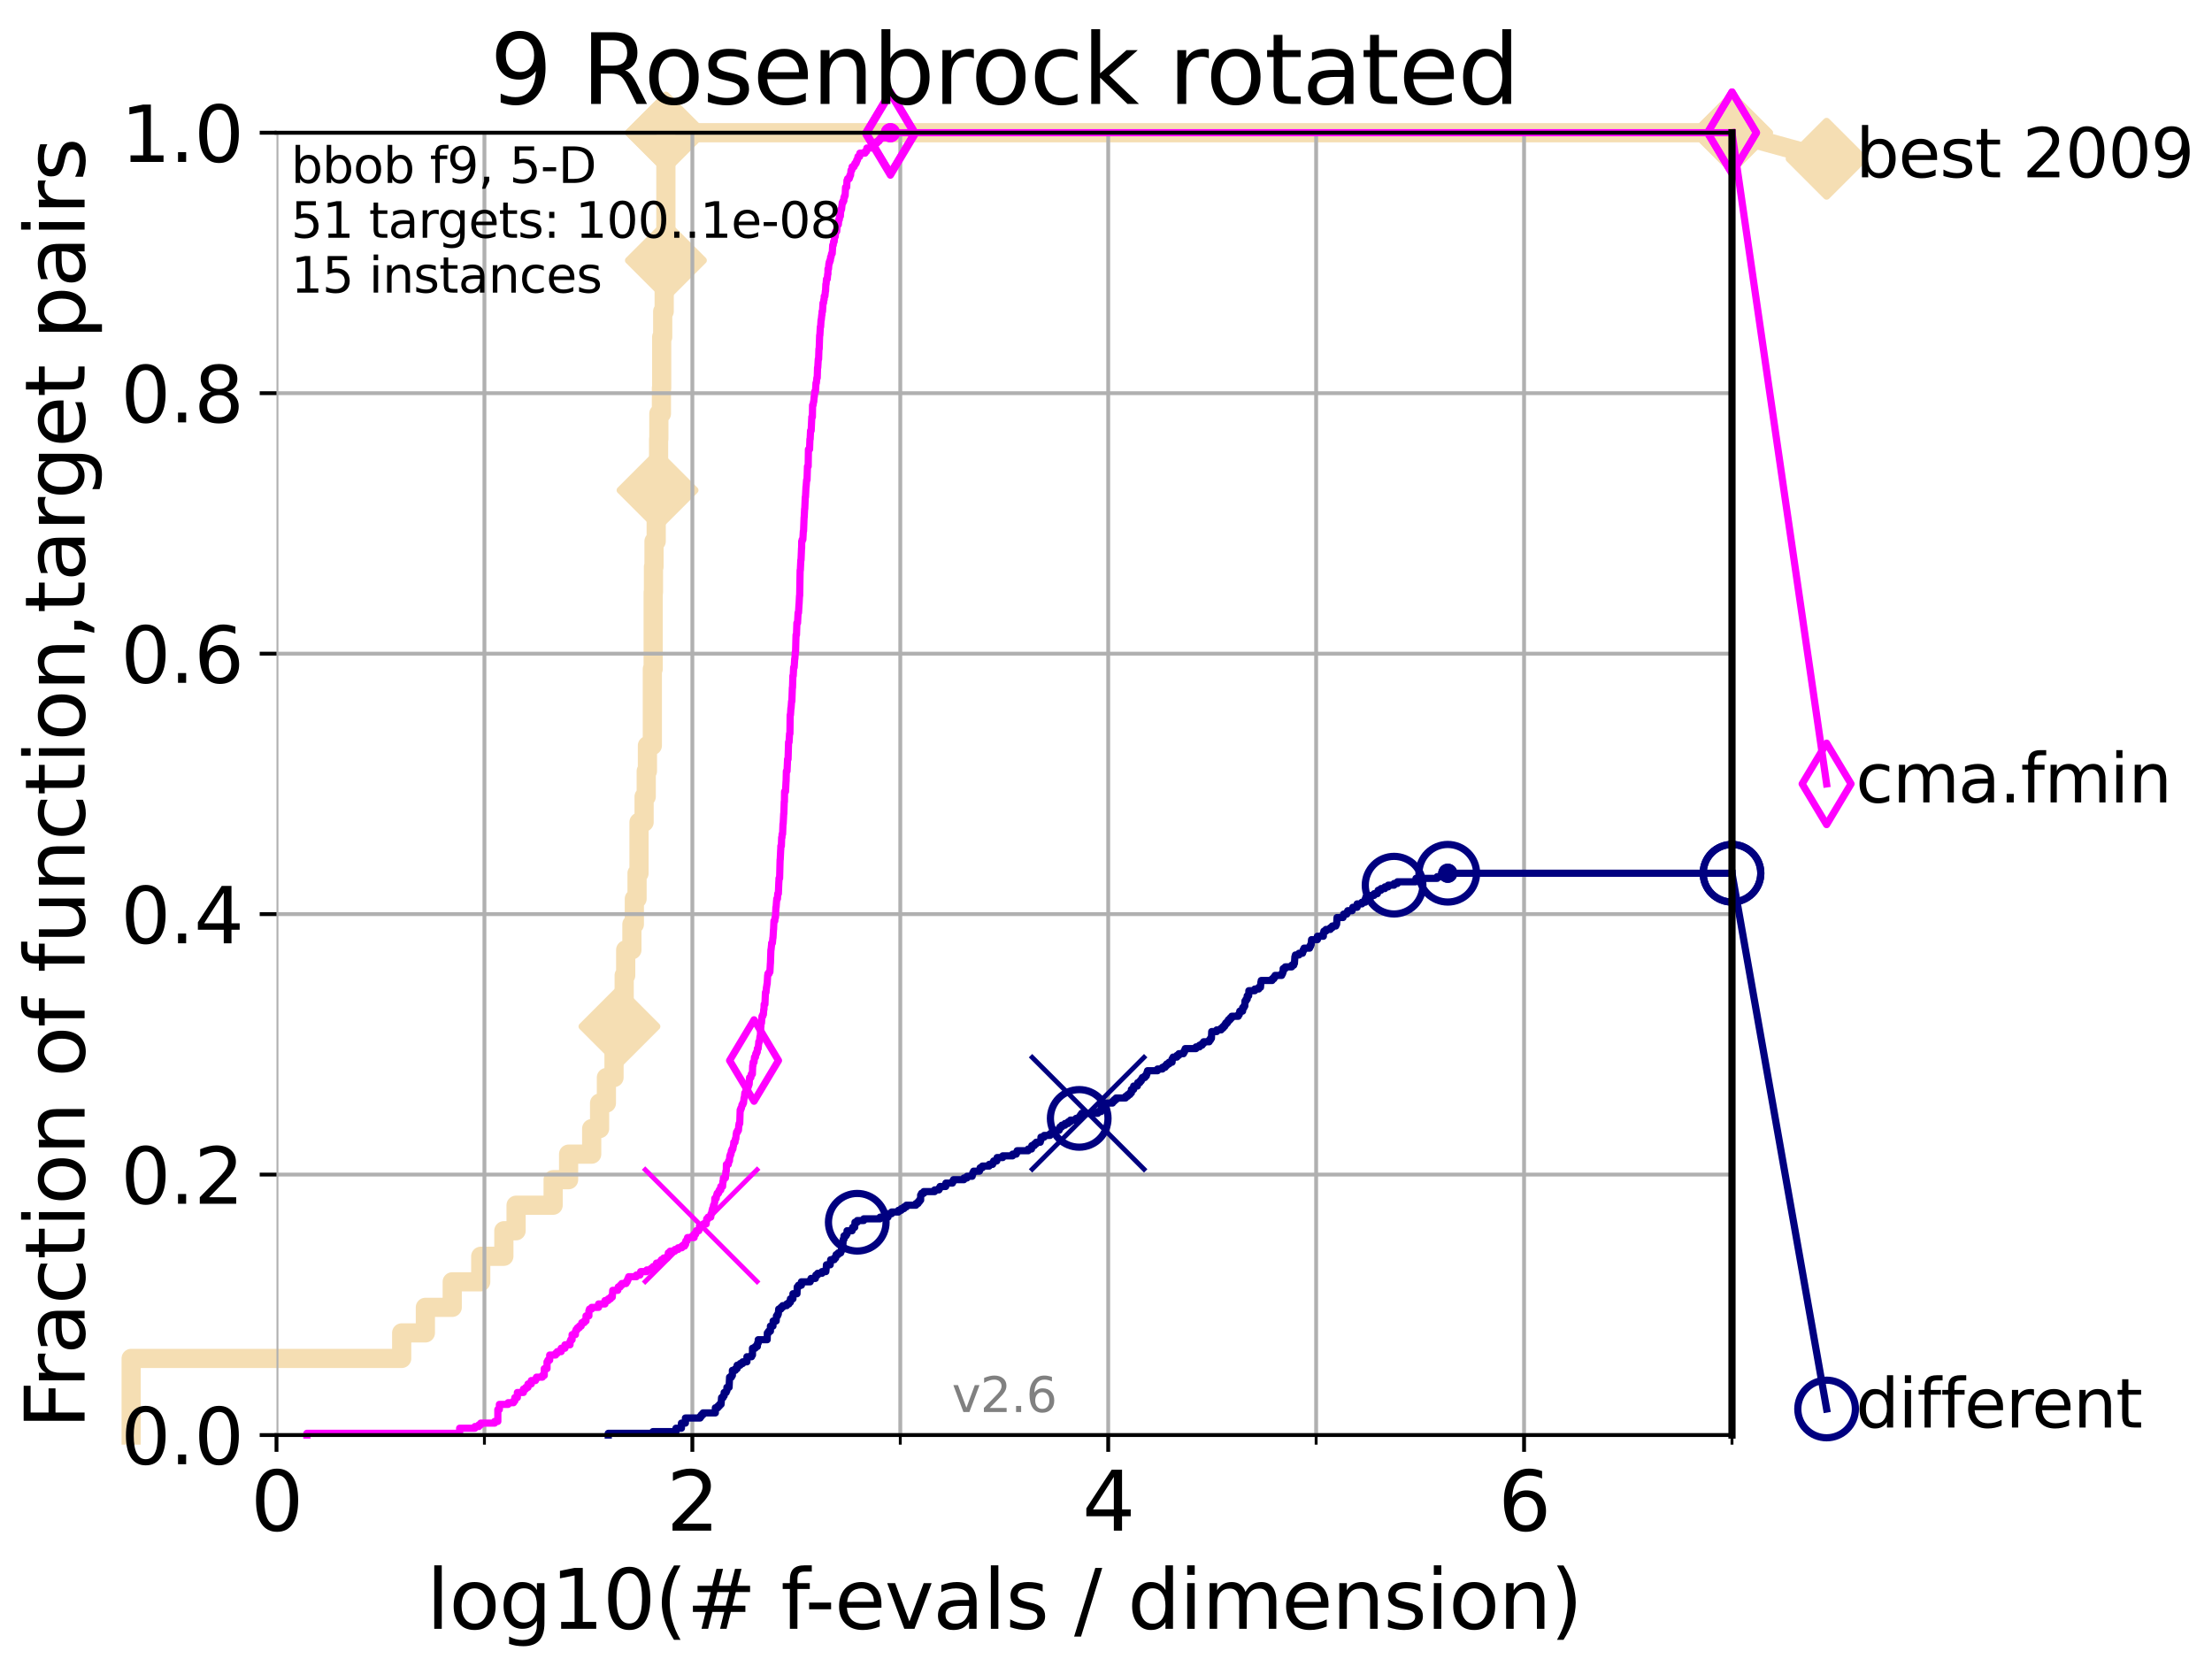 <?xml version="1.0" encoding="utf-8" standalone="no"?>
<!DOCTYPE svg PUBLIC "-//W3C//DTD SVG 1.1//EN"
  "http://www.w3.org/Graphics/SVG/1.1/DTD/svg11.dtd">
<svg height="345.6pt" version="1.1" viewBox="0 0 460.8 345.6" width="460.8pt" xmlns="http://www.w3.org/2000/svg" xmlns:xlink="http://www.w3.org/1999/xlink">
 <defs>
  <style type="text/css">*{stroke-linecap:butt;stroke-linejoin:round;}</style>
 </defs>
 <g id="figure_1">
  <g id="patch_1">
   <path d="M 0 345.6 
L 460.8 345.6 
L 460.8 0 
L 0 0 
z
" style="fill:#ffffff;"/>
  </g>
  <g id="axes_1">
   <g id="patch_2">
    <path d="M 57.6 298.944 
L 360.806 298.944 
L 360.806 27.648 
L 57.6 27.648 
z
" style="fill:#ffffff;"/>
   </g>
   <g id="line2d_1">
    <path d="M 27.324 298.944 
L 27.324 282.985 
L 83.678 282.985 
L 83.678 277.666 
L 88.614 277.666 
L 88.614 272.346 
L 94.206 272.346 
L 94.206 267.027 
L 100.147 267.027 
L 100.147 261.707 
L 104.962 261.707 
L 104.962 256.388 
L 107.512 256.388 
L 107.512 251.068 
L 115.227 251.068 
L 115.227 245.749 
L 118.451 245.749 
L 118.451 240.429 
L 123.26 240.429 
L 123.26 235.11 
L 124.907 235.11 
L 124.907 229.79 
L 126.323 229.79 
L 126.323 224.471 
L 127.911 224.471 
L 127.911 219.151 
L 128.266 219.151 
L 128.266 213.832 
L 129.041 213.832 
L 129.041 208.512 
L 130.027 208.512 
L 130.027 203.192 
L 130.345 203.192 
L 130.345 197.873 
L 131.637 197.873 
L 131.637 192.553 
L 132.145 192.553 
L 132.145 187.234 
L 132.709 187.234 
L 132.709 181.914 
L 133.12 181.914 
L 133.12 171.275 
L 134.177 171.275 
L 134.177 165.956 
L 134.621 165.956 
L 134.621 160.636 
L 134.87 160.636 
L 134.87 155.317 
L 135.894 155.317 
L 135.894 139.358 
L 136.069 139.358 
L 136.069 123.4 
L 136.127 123.4 
L 136.127 118.08 
L 136.242 118.08 
L 136.242 112.76 
L 136.697 112.76 
L 136.697 107.441 
L 136.865 107.441 
L 136.865 102.121 
L 136.975 102.121 
L 136.975 96.802 
L 137.196 96.802 
L 137.196 91.482 
L 137.25 91.482 
L 137.25 86.163 
L 137.788 86.163 
L 137.788 80.843 
L 137.841 80.843 
L 137.841 70.204 
L 138.051 70.204 
L 138.051 64.885 
L 138.362 64.885 
L 138.362 59.565 
L 138.515 59.565 
L 138.515 54.246 
L 138.718 54.246 
L 138.718 27.648 
L 360.806 27.648 
" style="fill:none;stroke:#f5deb3;stroke-linecap:square;stroke-width:4;"/>
   </g>
   <g id="line2d_2">
    <defs>
     <path d="M -0 7.778 
L 7.778 0 
L 0 -7.778 
L -7.778 -0 
z
" id="m2b82479e5c" style="stroke:#f5deb3;stroke-linejoin:miter;stroke-width:1.5;"/>
    </defs>
    <g>
     <use style="fill:#f5deb3;stroke:#f5deb3;stroke-linejoin:miter;stroke-width:1.5;" x="129.041" xlink:href="#m2b82479e5c" y="213.832"/>
     <use style="fill:#f5deb3;stroke:#f5deb3;stroke-linejoin:miter;stroke-width:1.5;" x="136.975" xlink:href="#m2b82479e5c" y="102.121"/>
     <use style="fill:#f5deb3;stroke:#f5deb3;stroke-linejoin:miter;stroke-width:1.5;" x="138.718" xlink:href="#m2b82479e5c" y="54.246"/>
     <use style="fill:#f5deb3;stroke:#f5deb3;stroke-linejoin:miter;stroke-width:1.5;" x="138.718" xlink:href="#m2b82479e5c" y="27.648"/>
     <use style="fill:#f5deb3;stroke:#f5deb3;stroke-linejoin:miter;stroke-width:1.5;" x="138.718" xlink:href="#m2b82479e5c" y="27.648"/>
     <use style="fill:#f5deb3;stroke:#f5deb3;stroke-linejoin:miter;stroke-width:1.5;" x="360.806" xlink:href="#m2b82479e5c" y="27.648"/>
    </g>
   </g>
   <g id="line2d_3">
    <path style="fill:none;stroke:#f5deb3;stroke-linecap:square;stroke-width:4;"/>
    <g/>
   </g>
   <g id="line2d_4">
    <path d="M 360.806 27.648 
L 380.515 33.074 
" style="fill:none;stroke:#f5deb3;stroke-linecap:square;stroke-width:4;"/>
    <g>
     <use style="fill:#f5deb3;stroke:#f5deb3;stroke-linejoin:miter;stroke-width:1.5;" x="360.806" xlink:href="#m2b82479e5c" y="27.648"/>
     <use style="fill:#f5deb3;stroke:#f5deb3;stroke-linejoin:miter;stroke-width:1.5;" x="380.515" xlink:href="#m2b82479e5c" y="33.074"/>
    </g>
   </g>
   <g id="matplotlib.axis_1">
    <g id="xtick_1">
     <g id="line2d_5">
      <path clip-path="url(#p05d5f0bcc3)" d="M 57.6 298.944 
L 57.6 27.648 
" style="fill:none;stroke:#b0b0b0;stroke-linecap:square;stroke-width:0.8;"/>
     </g>
     <g id="line2d_6">
      <defs>
       <path d="M 0 0 
L 0 3.5 
" id="mcf4e745433" style="stroke:#000000;stroke-width:0.8;"/>
      </defs>
      <g>
       <use style="stroke:#000000;stroke-width:0.8;" x="57.6" xlink:href="#mcf4e745433" y="298.944"/>
      </g>
     </g>
     <g id="text_1">
      <!-- 0 -->
      <g transform="translate(52.192 318.861)scale(0.17 -0.17)">
       <defs>
        <path d="M 2034 4250 
Q 1547 4250 1301 3770 
Q 1056 3291 1056 2328 
Q 1056 1369 1301 889 
Q 1547 409 2034 409 
Q 2525 409 2770 889 
Q 3016 1369 3016 2328 
Q 3016 3291 2770 3770 
Q 2525 4250 2034 4250 
z
M 2034 4750 
Q 2819 4750 3233 4129 
Q 3647 3509 3647 2328 
Q 3647 1150 3233 529 
Q 2819 -91 2034 -91 
Q 1250 -91 836 529 
Q 422 1150 422 2328 
Q 422 3509 836 4129 
Q 1250 4750 2034 4750 
z
" id="DejaVuSans-30" transform="scale(0.016)"/>
       </defs>
       <use xlink:href="#DejaVuSans-30"/>
      </g>
     </g>
    </g>
    <g id="xtick_2">
     <g id="line2d_7">
      <path clip-path="url(#p05d5f0bcc3)" d="M 144.23 298.944 
L 144.23 27.648 
" style="fill:none;stroke:#b0b0b0;stroke-linecap:square;stroke-width:0.8;"/>
     </g>
     <g id="line2d_8">
      <g>
       <use style="stroke:#000000;stroke-width:0.8;" x="144.23" xlink:href="#mcf4e745433" y="298.944"/>
      </g>
     </g>
     <g id="text_2">
      <!-- 2 -->
      <g transform="translate(138.822 318.861)scale(0.17 -0.17)">
       <defs>
        <path d="M 1228 531 
L 3431 531 
L 3431 0 
L 469 0 
L 469 531 
Q 828 903 1448 1529 
Q 2069 2156 2228 2338 
Q 2531 2678 2651 2914 
Q 2772 3150 2772 3378 
Q 2772 3750 2511 3984 
Q 2250 4219 1831 4219 
Q 1534 4219 1204 4116 
Q 875 4013 500 3803 
L 500 4441 
Q 881 4594 1212 4672 
Q 1544 4750 1819 4750 
Q 2544 4750 2975 4387 
Q 3406 4025 3406 3419 
Q 3406 3131 3298 2873 
Q 3191 2616 2906 2266 
Q 2828 2175 2409 1742 
Q 1991 1309 1228 531 
z
" id="DejaVuSans-32" transform="scale(0.016)"/>
       </defs>
       <use xlink:href="#DejaVuSans-32"/>
      </g>
     </g>
    </g>
    <g id="xtick_3">
     <g id="line2d_9">
      <path clip-path="url(#p05d5f0bcc3)" d="M 230.861 298.944 
L 230.861 27.648 
" style="fill:none;stroke:#b0b0b0;stroke-linecap:square;stroke-width:0.8;"/>
     </g>
     <g id="line2d_10">
      <g>
       <use style="stroke:#000000;stroke-width:0.8;" x="230.861" xlink:href="#mcf4e745433" y="298.944"/>
      </g>
     </g>
     <g id="text_3">
      <!-- 4 -->
      <g transform="translate(225.453 318.861)scale(0.17 -0.17)">
       <defs>
        <path d="M 2419 4116 
L 825 1625 
L 2419 1625 
L 2419 4116 
z
M 2253 4666 
L 3047 4666 
L 3047 1625 
L 3713 1625 
L 3713 1100 
L 3047 1100 
L 3047 0 
L 2419 0 
L 2419 1100 
L 313 1100 
L 313 1709 
L 2253 4666 
z
" id="DejaVuSans-34" transform="scale(0.016)"/>
       </defs>
       <use xlink:href="#DejaVuSans-34"/>
      </g>
     </g>
    </g>
    <g id="xtick_4">
     <g id="line2d_11">
      <path clip-path="url(#p05d5f0bcc3)" d="M 317.491 298.944 
L 317.491 27.648 
" style="fill:none;stroke:#b0b0b0;stroke-linecap:square;stroke-width:0.8;"/>
     </g>
     <g id="line2d_12">
      <g>
       <use style="stroke:#000000;stroke-width:0.8;" x="317.491" xlink:href="#mcf4e745433" y="298.944"/>
      </g>
     </g>
     <g id="text_4">
      <!-- 6 -->
      <g transform="translate(312.083 318.861)scale(0.17 -0.17)">
       <defs>
        <path d="M 2113 2584 
Q 1688 2584 1439 2293 
Q 1191 2003 1191 1497 
Q 1191 994 1439 701 
Q 1688 409 2113 409 
Q 2538 409 2786 701 
Q 3034 994 3034 1497 
Q 3034 2003 2786 2293 
Q 2538 2584 2113 2584 
z
M 3366 4563 
L 3366 3988 
Q 3128 4100 2886 4159 
Q 2644 4219 2406 4219 
Q 1781 4219 1451 3797 
Q 1122 3375 1075 2522 
Q 1259 2794 1537 2939 
Q 1816 3084 2150 3084 
Q 2853 3084 3261 2657 
Q 3669 2231 3669 1497 
Q 3669 778 3244 343 
Q 2819 -91 2113 -91 
Q 1303 -91 875 529 
Q 447 1150 447 2328 
Q 447 3434 972 4092 
Q 1497 4750 2381 4750 
Q 2619 4750 2861 4703 
Q 3103 4656 3366 4563 
z
" id="DejaVuSans-36" transform="scale(0.016)"/>
       </defs>
       <use xlink:href="#DejaVuSans-36"/>
      </g>
     </g>
    </g>
    <g id="xtick_5">
     <g id="line2d_13">
      <path clip-path="url(#p05d5f0bcc3)" d="M 100.915 298.944 
L 100.915 27.648 
" style="fill:none;stroke:#b0b0b0;stroke-linecap:square;stroke-width:0.8;"/>
     </g>
     <g id="line2d_14">
      <defs>
       <path d="M 0 0 
L 0 2 
" id="md06274484f" style="stroke:#000000;stroke-width:0.6;"/>
      </defs>
      <g>
       <use style="stroke:#000000;stroke-width:0.6;" x="100.915" xlink:href="#md06274484f" y="298.944"/>
      </g>
     </g>
    </g>
    <g id="xtick_6">
     <g id="line2d_15">
      <path clip-path="url(#p05d5f0bcc3)" d="M 187.546 298.944 
L 187.546 27.648 
" style="fill:none;stroke:#b0b0b0;stroke-linecap:square;stroke-width:0.8;"/>
     </g>
     <g id="line2d_16">
      <g>
       <use style="stroke:#000000;stroke-width:0.6;" x="187.546" xlink:href="#md06274484f" y="298.944"/>
      </g>
     </g>
    </g>
    <g id="xtick_7">
     <g id="line2d_17">
      <path clip-path="url(#p05d5f0bcc3)" d="M 274.176 298.944 
L 274.176 27.648 
" style="fill:none;stroke:#b0b0b0;stroke-linecap:square;stroke-width:0.8;"/>
     </g>
     <g id="line2d_18">
      <g>
       <use style="stroke:#000000;stroke-width:0.6;" x="274.176" xlink:href="#md06274484f" y="298.944"/>
      </g>
     </g>
    </g>
    <g id="xtick_8">
     <g id="line2d_19">
      <path clip-path="url(#p05d5f0bcc3)" d="M 360.806 298.944 
L 360.806 27.648 
" style="fill:none;stroke:#b0b0b0;stroke-linecap:square;stroke-width:0.8;"/>
     </g>
     <g id="line2d_20">
      <g>
       <use style="stroke:#000000;stroke-width:0.6;" x="360.806" xlink:href="#md06274484f" y="298.944"/>
      </g>
     </g>
    </g>
    <g id="text_5">
     <!-- log10(# f-evals / dimension) -->
     <g transform="translate(88.823 339.314)scale(0.17 -0.17)">
      <defs>
       <path d="M 603 4863 
L 1178 4863 
L 1178 0 
L 603 0 
L 603 4863 
z
" id="DejaVuSans-6c" transform="scale(0.016)"/>
       <path d="M 1959 3097 
Q 1497 3097 1228 2736 
Q 959 2375 959 1747 
Q 959 1119 1226 758 
Q 1494 397 1959 397 
Q 2419 397 2687 759 
Q 2956 1122 2956 1747 
Q 2956 2369 2687 2733 
Q 2419 3097 1959 3097 
z
M 1959 3584 
Q 2709 3584 3137 3096 
Q 3566 2609 3566 1747 
Q 3566 888 3137 398 
Q 2709 -91 1959 -91 
Q 1206 -91 779 398 
Q 353 888 353 1747 
Q 353 2609 779 3096 
Q 1206 3584 1959 3584 
z
" id="DejaVuSans-6f" transform="scale(0.016)"/>
       <path d="M 2906 1791 
Q 2906 2416 2648 2759 
Q 2391 3103 1925 3103 
Q 1463 3103 1205 2759 
Q 947 2416 947 1791 
Q 947 1169 1205 825 
Q 1463 481 1925 481 
Q 2391 481 2648 825 
Q 2906 1169 2906 1791 
z
M 3481 434 
Q 3481 -459 3084 -895 
Q 2688 -1331 1869 -1331 
Q 1566 -1331 1297 -1286 
Q 1028 -1241 775 -1147 
L 775 -588 
Q 1028 -725 1275 -790 
Q 1522 -856 1778 -856 
Q 2344 -856 2625 -561 
Q 2906 -266 2906 331 
L 2906 616 
Q 2728 306 2450 153 
Q 2172 0 1784 0 
Q 1141 0 747 490 
Q 353 981 353 1791 
Q 353 2603 747 3093 
Q 1141 3584 1784 3584 
Q 2172 3584 2450 3431 
Q 2728 3278 2906 2969 
L 2906 3500 
L 3481 3500 
L 3481 434 
z
" id="DejaVuSans-67" transform="scale(0.016)"/>
       <path d="M 794 531 
L 1825 531 
L 1825 4091 
L 703 3866 
L 703 4441 
L 1819 4666 
L 2450 4666 
L 2450 531 
L 3481 531 
L 3481 0 
L 794 0 
L 794 531 
z
" id="DejaVuSans-31" transform="scale(0.016)"/>
       <path d="M 1984 4856 
Q 1566 4138 1362 3434 
Q 1159 2731 1159 2009 
Q 1159 1288 1364 580 
Q 1569 -128 1984 -844 
L 1484 -844 
Q 1016 -109 783 600 
Q 550 1309 550 2009 
Q 550 2706 781 3412 
Q 1013 4119 1484 4856 
L 1984 4856 
z
" id="DejaVuSans-28" transform="scale(0.016)"/>
       <path d="M 3272 2816 
L 2363 2816 
L 2100 1772 
L 3016 1772 
L 3272 2816 
z
M 2803 4594 
L 2478 3297 
L 3391 3297 
L 3719 4594 
L 4219 4594 
L 3897 3297 
L 4872 3297 
L 4872 2816 
L 3775 2816 
L 3519 1772 
L 4513 1772 
L 4513 1294 
L 3397 1294 
L 3072 0 
L 2572 0 
L 2894 1294 
L 1978 1294 
L 1656 0 
L 1153 0 
L 1478 1294 
L 494 1294 
L 494 1772 
L 1594 1772 
L 1856 2816 
L 850 2816 
L 850 3297 
L 1978 3297 
L 2297 4594 
L 2803 4594 
z
" id="DejaVuSans-23" transform="scale(0.016)"/>
       <path id="DejaVuSans-20" transform="scale(0.016)"/>
       <path d="M 2375 4863 
L 2375 4384 
L 1825 4384 
Q 1516 4384 1395 4259 
Q 1275 4134 1275 3809 
L 1275 3500 
L 2222 3500 
L 2222 3053 
L 1275 3053 
L 1275 0 
L 697 0 
L 697 3053 
L 147 3053 
L 147 3500 
L 697 3500 
L 697 3744 
Q 697 4328 969 4595 
Q 1241 4863 1831 4863 
L 2375 4863 
z
" id="DejaVuSans-66" transform="scale(0.016)"/>
       <path d="M 313 2009 
L 1997 2009 
L 1997 1497 
L 313 1497 
L 313 2009 
z
" id="DejaVuSans-2d" transform="scale(0.016)"/>
       <path d="M 3597 1894 
L 3597 1613 
L 953 1613 
Q 991 1019 1311 708 
Q 1631 397 2203 397 
Q 2534 397 2845 478 
Q 3156 559 3463 722 
L 3463 178 
Q 3153 47 2828 -22 
Q 2503 -91 2169 -91 
Q 1331 -91 842 396 
Q 353 884 353 1716 
Q 353 2575 817 3079 
Q 1281 3584 2069 3584 
Q 2775 3584 3186 3129 
Q 3597 2675 3597 1894 
z
M 3022 2063 
Q 3016 2534 2758 2815 
Q 2500 3097 2075 3097 
Q 1594 3097 1305 2825 
Q 1016 2553 972 2059 
L 3022 2063 
z
" id="DejaVuSans-65" transform="scale(0.016)"/>
       <path d="M 191 3500 
L 800 3500 
L 1894 563 
L 2988 3500 
L 3597 3500 
L 2284 0 
L 1503 0 
L 191 3500 
z
" id="DejaVuSans-76" transform="scale(0.016)"/>
       <path d="M 2194 1759 
Q 1497 1759 1228 1600 
Q 959 1441 959 1056 
Q 959 750 1161 570 
Q 1363 391 1709 391 
Q 2188 391 2477 730 
Q 2766 1069 2766 1631 
L 2766 1759 
L 2194 1759 
z
M 3341 1997 
L 3341 0 
L 2766 0 
L 2766 531 
Q 2569 213 2275 61 
Q 1981 -91 1556 -91 
Q 1019 -91 701 211 
Q 384 513 384 1019 
Q 384 1609 779 1909 
Q 1175 2209 1959 2209 
L 2766 2209 
L 2766 2266 
Q 2766 2663 2505 2880 
Q 2244 3097 1772 3097 
Q 1472 3097 1187 3025 
Q 903 2953 641 2809 
L 641 3341 
Q 956 3463 1253 3523 
Q 1550 3584 1831 3584 
Q 2591 3584 2966 3190 
Q 3341 2797 3341 1997 
z
" id="DejaVuSans-61" transform="scale(0.016)"/>
       <path d="M 2834 3397 
L 2834 2853 
Q 2591 2978 2328 3040 
Q 2066 3103 1784 3103 
Q 1356 3103 1142 2972 
Q 928 2841 928 2578 
Q 928 2378 1081 2264 
Q 1234 2150 1697 2047 
L 1894 2003 
Q 2506 1872 2764 1633 
Q 3022 1394 3022 966 
Q 3022 478 2636 193 
Q 2250 -91 1575 -91 
Q 1294 -91 989 -36 
Q 684 19 347 128 
L 347 722 
Q 666 556 975 473 
Q 1284 391 1588 391 
Q 1994 391 2212 530 
Q 2431 669 2431 922 
Q 2431 1156 2273 1281 
Q 2116 1406 1581 1522 
L 1381 1569 
Q 847 1681 609 1914 
Q 372 2147 372 2553 
Q 372 3047 722 3315 
Q 1072 3584 1716 3584 
Q 2034 3584 2315 3537 
Q 2597 3491 2834 3397 
z
" id="DejaVuSans-73" transform="scale(0.016)"/>
       <path d="M 1625 4666 
L 2156 4666 
L 531 -594 
L 0 -594 
L 1625 4666 
z
" id="DejaVuSans-2f" transform="scale(0.016)"/>
       <path d="M 2906 2969 
L 2906 4863 
L 3481 4863 
L 3481 0 
L 2906 0 
L 2906 525 
Q 2725 213 2448 61 
Q 2172 -91 1784 -91 
Q 1150 -91 751 415 
Q 353 922 353 1747 
Q 353 2572 751 3078 
Q 1150 3584 1784 3584 
Q 2172 3584 2448 3432 
Q 2725 3281 2906 2969 
z
M 947 1747 
Q 947 1113 1208 752 
Q 1469 391 1925 391 
Q 2381 391 2643 752 
Q 2906 1113 2906 1747 
Q 2906 2381 2643 2742 
Q 2381 3103 1925 3103 
Q 1469 3103 1208 2742 
Q 947 2381 947 1747 
z
" id="DejaVuSans-64" transform="scale(0.016)"/>
       <path d="M 603 3500 
L 1178 3500 
L 1178 0 
L 603 0 
L 603 3500 
z
M 603 4863 
L 1178 4863 
L 1178 4134 
L 603 4134 
L 603 4863 
z
" id="DejaVuSans-69" transform="scale(0.016)"/>
       <path d="M 3328 2828 
Q 3544 3216 3844 3400 
Q 4144 3584 4550 3584 
Q 5097 3584 5394 3201 
Q 5691 2819 5691 2113 
L 5691 0 
L 5113 0 
L 5113 2094 
Q 5113 2597 4934 2840 
Q 4756 3084 4391 3084 
Q 3944 3084 3684 2787 
Q 3425 2491 3425 1978 
L 3425 0 
L 2847 0 
L 2847 2094 
Q 2847 2600 2669 2842 
Q 2491 3084 2119 3084 
Q 1678 3084 1418 2786 
Q 1159 2488 1159 1978 
L 1159 0 
L 581 0 
L 581 3500 
L 1159 3500 
L 1159 2956 
Q 1356 3278 1631 3431 
Q 1906 3584 2284 3584 
Q 2666 3584 2933 3390 
Q 3200 3197 3328 2828 
z
" id="DejaVuSans-6d" transform="scale(0.016)"/>
       <path d="M 3513 2113 
L 3513 0 
L 2938 0 
L 2938 2094 
Q 2938 2591 2744 2837 
Q 2550 3084 2163 3084 
Q 1697 3084 1428 2787 
Q 1159 2491 1159 1978 
L 1159 0 
L 581 0 
L 581 3500 
L 1159 3500 
L 1159 2956 
Q 1366 3272 1645 3428 
Q 1925 3584 2291 3584 
Q 2894 3584 3203 3211 
Q 3513 2838 3513 2113 
z
" id="DejaVuSans-6e" transform="scale(0.016)"/>
       <path d="M 513 4856 
L 1013 4856 
Q 1481 4119 1714 3412 
Q 1947 2706 1947 2009 
Q 1947 1309 1714 600 
Q 1481 -109 1013 -844 
L 513 -844 
Q 928 -128 1133 580 
Q 1338 1288 1338 2009 
Q 1338 2731 1133 3434 
Q 928 4138 513 4856 
z
" id="DejaVuSans-29" transform="scale(0.016)"/>
      </defs>
      <use xlink:href="#DejaVuSans-6c"/>
      <use x="27.783" xlink:href="#DejaVuSans-6f"/>
      <use x="88.965" xlink:href="#DejaVuSans-67"/>
      <use x="152.441" xlink:href="#DejaVuSans-31"/>
      <use x="216.064" xlink:href="#DejaVuSans-30"/>
      <use x="279.688" xlink:href="#DejaVuSans-28"/>
      <use x="318.701" xlink:href="#DejaVuSans-23"/>
      <use x="402.49" xlink:href="#DejaVuSans-20"/>
      <use x="434.277" xlink:href="#DejaVuSans-66"/>
      <use x="463.982" xlink:href="#DejaVuSans-2d"/>
      <use x="500.066" xlink:href="#DejaVuSans-65"/>
      <use x="561.59" xlink:href="#DejaVuSans-76"/>
      <use x="620.77" xlink:href="#DejaVuSans-61"/>
      <use x="682.049" xlink:href="#DejaVuSans-6c"/>
      <use x="709.832" xlink:href="#DejaVuSans-73"/>
      <use x="761.932" xlink:href="#DejaVuSans-20"/>
      <use x="793.719" xlink:href="#DejaVuSans-2f"/>
      <use x="827.41" xlink:href="#DejaVuSans-20"/>
      <use x="859.197" xlink:href="#DejaVuSans-64"/>
      <use x="922.674" xlink:href="#DejaVuSans-69"/>
      <use x="950.457" xlink:href="#DejaVuSans-6d"/>
      <use x="1047.869" xlink:href="#DejaVuSans-65"/>
      <use x="1109.393" xlink:href="#DejaVuSans-6e"/>
      <use x="1172.771" xlink:href="#DejaVuSans-73"/>
      <use x="1224.871" xlink:href="#DejaVuSans-69"/>
      <use x="1252.654" xlink:href="#DejaVuSans-6f"/>
      <use x="1313.836" xlink:href="#DejaVuSans-6e"/>
      <use x="1377.215" xlink:href="#DejaVuSans-29"/>
     </g>
    </g>
   </g>
   <g id="matplotlib.axis_2">
    <g id="ytick_1">
     <g id="line2d_21">
      <path clip-path="url(#p05d5f0bcc3)" d="M 57.6 298.944 
L 360.806 298.944 
" style="fill:none;stroke:#b0b0b0;stroke-linecap:square;stroke-width:0.8;"/>
     </g>
     <g id="line2d_22">
      <defs>
       <path d="M 0 0 
L -3.5 0 
" id="m41227d9c5e" style="stroke:#000000;stroke-width:0.8;"/>
      </defs>
      <g>
       <use style="stroke:#000000;stroke-width:0.8;" x="57.6" xlink:href="#m41227d9c5e" y="298.944"/>
      </g>
     </g>
     <g id="text_6">
      <!-- 0.0 -->
      <g transform="translate(25.155 305.023)scale(0.16 -0.16)">
       <defs>
        <path d="M 684 794 
L 1344 794 
L 1344 0 
L 684 0 
L 684 794 
z
" id="DejaVuSans-2e" transform="scale(0.016)"/>
       </defs>
       <use xlink:href="#DejaVuSans-30"/>
       <use x="63.623" xlink:href="#DejaVuSans-2e"/>
       <use x="95.41" xlink:href="#DejaVuSans-30"/>
      </g>
     </g>
    </g>
    <g id="ytick_2">
     <g id="line2d_23">
      <path clip-path="url(#p05d5f0bcc3)" d="M 57.6 244.685 
L 360.806 244.685 
" style="fill:none;stroke:#b0b0b0;stroke-linecap:square;stroke-width:0.8;"/>
     </g>
     <g id="line2d_24">
      <g>
       <use style="stroke:#000000;stroke-width:0.8;" x="57.6" xlink:href="#m41227d9c5e" y="244.685"/>
      </g>
     </g>
     <g id="text_7">
      <!-- 0.2 -->
      <g transform="translate(25.155 250.764)scale(0.16 -0.16)">
       <use xlink:href="#DejaVuSans-30"/>
       <use x="63.623" xlink:href="#DejaVuSans-2e"/>
       <use x="95.41" xlink:href="#DejaVuSans-32"/>
      </g>
     </g>
    </g>
    <g id="ytick_3">
     <g id="line2d_25">
      <path clip-path="url(#p05d5f0bcc3)" d="M 57.6 190.426 
L 360.806 190.426 
" style="fill:none;stroke:#b0b0b0;stroke-linecap:square;stroke-width:0.8;"/>
     </g>
     <g id="line2d_26">
      <g>
       <use style="stroke:#000000;stroke-width:0.8;" x="57.6" xlink:href="#m41227d9c5e" y="190.426"/>
      </g>
     </g>
     <g id="text_8">
      <!-- 0.4 -->
      <g transform="translate(25.155 196.504)scale(0.16 -0.16)">
       <use xlink:href="#DejaVuSans-30"/>
       <use x="63.623" xlink:href="#DejaVuSans-2e"/>
       <use x="95.41" xlink:href="#DejaVuSans-34"/>
      </g>
     </g>
    </g>
    <g id="ytick_4">
     <g id="line2d_27">
      <path clip-path="url(#p05d5f0bcc3)" d="M 57.6 136.166 
L 360.806 136.166 
" style="fill:none;stroke:#b0b0b0;stroke-linecap:square;stroke-width:0.8;"/>
     </g>
     <g id="line2d_28">
      <g>
       <use style="stroke:#000000;stroke-width:0.8;" x="57.6" xlink:href="#m41227d9c5e" y="136.166"/>
      </g>
     </g>
     <g id="text_9">
      <!-- 0.6 -->
      <g transform="translate(25.155 142.245)scale(0.16 -0.16)">
       <use xlink:href="#DejaVuSans-30"/>
       <use x="63.623" xlink:href="#DejaVuSans-2e"/>
       <use x="95.41" xlink:href="#DejaVuSans-36"/>
      </g>
     </g>
    </g>
    <g id="ytick_5">
     <g id="line2d_29">
      <path clip-path="url(#p05d5f0bcc3)" d="M 57.6 81.907 
L 360.806 81.907 
" style="fill:none;stroke:#b0b0b0;stroke-linecap:square;stroke-width:0.8;"/>
     </g>
     <g id="line2d_30">
      <g>
       <use style="stroke:#000000;stroke-width:0.8;" x="57.6" xlink:href="#m41227d9c5e" y="81.907"/>
      </g>
     </g>
     <g id="text_10">
      <!-- 0.8 -->
      <g transform="translate(25.155 87.986)scale(0.16 -0.16)">
       <defs>
        <path d="M 2034 2216 
Q 1584 2216 1326 1975 
Q 1069 1734 1069 1313 
Q 1069 891 1326 650 
Q 1584 409 2034 409 
Q 2484 409 2743 651 
Q 3003 894 3003 1313 
Q 3003 1734 2745 1975 
Q 2488 2216 2034 2216 
z
M 1403 2484 
Q 997 2584 770 2862 
Q 544 3141 544 3541 
Q 544 4100 942 4425 
Q 1341 4750 2034 4750 
Q 2731 4750 3128 4425 
Q 3525 4100 3525 3541 
Q 3525 3141 3298 2862 
Q 3072 2584 2669 2484 
Q 3125 2378 3379 2068 
Q 3634 1759 3634 1313 
Q 3634 634 3220 271 
Q 2806 -91 2034 -91 
Q 1263 -91 848 271 
Q 434 634 434 1313 
Q 434 1759 690 2068 
Q 947 2378 1403 2484 
z
M 1172 3481 
Q 1172 3119 1398 2916 
Q 1625 2713 2034 2713 
Q 2441 2713 2670 2916 
Q 2900 3119 2900 3481 
Q 2900 3844 2670 4047 
Q 2441 4250 2034 4250 
Q 1625 4250 1398 4047 
Q 1172 3844 1172 3481 
z
" id="DejaVuSans-38" transform="scale(0.016)"/>
       </defs>
       <use xlink:href="#DejaVuSans-30"/>
       <use x="63.623" xlink:href="#DejaVuSans-2e"/>
       <use x="95.41" xlink:href="#DejaVuSans-38"/>
      </g>
     </g>
    </g>
    <g id="ytick_6">
     <g id="line2d_31">
      <path clip-path="url(#p05d5f0bcc3)" d="M 57.6 27.648 
L 360.806 27.648 
" style="fill:none;stroke:#b0b0b0;stroke-linecap:square;stroke-width:0.8;"/>
     </g>
     <g id="line2d_32">
      <g>
       <use style="stroke:#000000;stroke-width:0.8;" x="57.6" xlink:href="#m41227d9c5e" y="27.648"/>
      </g>
     </g>
     <g id="text_11">
      <!-- 1.0 -->
      <g transform="translate(25.155 33.727)scale(0.16 -0.16)">
       <use xlink:href="#DejaVuSans-31"/>
       <use x="63.623" xlink:href="#DejaVuSans-2e"/>
       <use x="95.41" xlink:href="#DejaVuSans-30"/>
      </g>
     </g>
    </g>
    <g id="text_12">
     <!-- Fraction of function,target pairs -->
     <g transform="translate(17.62 297.681)rotate(-90)scale(0.17 -0.17)">
      <defs>
       <path d="M 628 4666 
L 3309 4666 
L 3309 4134 
L 1259 4134 
L 1259 2759 
L 3109 2759 
L 3109 2228 
L 1259 2228 
L 1259 0 
L 628 0 
L 628 4666 
z
" id="DejaVuSans-46" transform="scale(0.016)"/>
       <path d="M 2631 2963 
Q 2534 3019 2420 3045 
Q 2306 3072 2169 3072 
Q 1681 3072 1420 2755 
Q 1159 2438 1159 1844 
L 1159 0 
L 581 0 
L 581 3500 
L 1159 3500 
L 1159 2956 
Q 1341 3275 1631 3429 
Q 1922 3584 2338 3584 
Q 2397 3584 2469 3576 
Q 2541 3569 2628 3553 
L 2631 2963 
z
" id="DejaVuSans-72" transform="scale(0.016)"/>
       <path d="M 3122 3366 
L 3122 2828 
Q 2878 2963 2633 3030 
Q 2388 3097 2138 3097 
Q 1578 3097 1268 2742 
Q 959 2388 959 1747 
Q 959 1106 1268 751 
Q 1578 397 2138 397 
Q 2388 397 2633 464 
Q 2878 531 3122 666 
L 3122 134 
Q 2881 22 2623 -34 
Q 2366 -91 2075 -91 
Q 1284 -91 818 406 
Q 353 903 353 1747 
Q 353 2603 823 3093 
Q 1294 3584 2113 3584 
Q 2378 3584 2631 3529 
Q 2884 3475 3122 3366 
z
" id="DejaVuSans-63" transform="scale(0.016)"/>
       <path d="M 1172 4494 
L 1172 3500 
L 2356 3500 
L 2356 3053 
L 1172 3053 
L 1172 1153 
Q 1172 725 1289 603 
Q 1406 481 1766 481 
L 2356 481 
L 2356 0 
L 1766 0 
Q 1100 0 847 248 
Q 594 497 594 1153 
L 594 3053 
L 172 3053 
L 172 3500 
L 594 3500 
L 594 4494 
L 1172 4494 
z
" id="DejaVuSans-74" transform="scale(0.016)"/>
       <path d="M 544 1381 
L 544 3500 
L 1119 3500 
L 1119 1403 
Q 1119 906 1312 657 
Q 1506 409 1894 409 
Q 2359 409 2629 706 
Q 2900 1003 2900 1516 
L 2900 3500 
L 3475 3500 
L 3475 0 
L 2900 0 
L 2900 538 
Q 2691 219 2414 64 
Q 2138 -91 1772 -91 
Q 1169 -91 856 284 
Q 544 659 544 1381 
z
M 1991 3584 
L 1991 3584 
z
" id="DejaVuSans-75" transform="scale(0.016)"/>
       <path d="M 750 794 
L 1409 794 
L 1409 256 
L 897 -744 
L 494 -744 
L 750 256 
L 750 794 
z
" id="DejaVuSans-2c" transform="scale(0.016)"/>
       <path d="M 1159 525 
L 1159 -1331 
L 581 -1331 
L 581 3500 
L 1159 3500 
L 1159 2969 
Q 1341 3281 1617 3432 
Q 1894 3584 2278 3584 
Q 2916 3584 3314 3078 
Q 3713 2572 3713 1747 
Q 3713 922 3314 415 
Q 2916 -91 2278 -91 
Q 1894 -91 1617 61 
Q 1341 213 1159 525 
z
M 3116 1747 
Q 3116 2381 2855 2742 
Q 2594 3103 2138 3103 
Q 1681 3103 1420 2742 
Q 1159 2381 1159 1747 
Q 1159 1113 1420 752 
Q 1681 391 2138 391 
Q 2594 391 2855 752 
Q 3116 1113 3116 1747 
z
" id="DejaVuSans-70" transform="scale(0.016)"/>
      </defs>
      <use xlink:href="#DejaVuSans-46"/>
      <use x="50.27" xlink:href="#DejaVuSans-72"/>
      <use x="91.383" xlink:href="#DejaVuSans-61"/>
      <use x="152.662" xlink:href="#DejaVuSans-63"/>
      <use x="207.643" xlink:href="#DejaVuSans-74"/>
      <use x="246.852" xlink:href="#DejaVuSans-69"/>
      <use x="274.635" xlink:href="#DejaVuSans-6f"/>
      <use x="335.816" xlink:href="#DejaVuSans-6e"/>
      <use x="399.195" xlink:href="#DejaVuSans-20"/>
      <use x="430.982" xlink:href="#DejaVuSans-6f"/>
      <use x="492.164" xlink:href="#DejaVuSans-66"/>
      <use x="527.369" xlink:href="#DejaVuSans-20"/>
      <use x="559.156" xlink:href="#DejaVuSans-66"/>
      <use x="594.361" xlink:href="#DejaVuSans-75"/>
      <use x="657.74" xlink:href="#DejaVuSans-6e"/>
      <use x="721.119" xlink:href="#DejaVuSans-63"/>
      <use x="776.1" xlink:href="#DejaVuSans-74"/>
      <use x="815.309" xlink:href="#DejaVuSans-69"/>
      <use x="843.092" xlink:href="#DejaVuSans-6f"/>
      <use x="904.273" xlink:href="#DejaVuSans-6e"/>
      <use x="967.652" xlink:href="#DejaVuSans-2c"/>
      <use x="999.439" xlink:href="#DejaVuSans-74"/>
      <use x="1038.648" xlink:href="#DejaVuSans-61"/>
      <use x="1099.928" xlink:href="#DejaVuSans-72"/>
      <use x="1139.291" xlink:href="#DejaVuSans-67"/>
      <use x="1202.768" xlink:href="#DejaVuSans-65"/>
      <use x="1264.291" xlink:href="#DejaVuSans-74"/>
      <use x="1303.5" xlink:href="#DejaVuSans-20"/>
      <use x="1335.287" xlink:href="#DejaVuSans-70"/>
      <use x="1398.764" xlink:href="#DejaVuSans-61"/>
      <use x="1460.043" xlink:href="#DejaVuSans-69"/>
      <use x="1487.826" xlink:href="#DejaVuSans-72"/>
      <use x="1528.939" xlink:href="#DejaVuSans-73"/>
     </g>
    </g>
   </g>
   <g id="line2d_33">
    <defs>
     <path d="M 0 1.5 
C 0.398 1.5 0.779 1.342 1.061 1.061 
C 1.342 0.779 1.5 0.398 1.5 0 
C 1.5 -0.398 1.342 -0.779 1.061 -1.061 
C 0.779 -1.342 0.398 -1.5 0 -1.5 
C -0.398 -1.5 -0.779 -1.342 -1.061 -1.061 
C -1.342 -0.779 -1.5 -0.398 -1.5 0 
C -1.5 0.398 -1.342 0.779 -1.061 1.061 
C -0.779 1.342 -0.398 1.5 0 1.5 
z
" id="me9412bcd92" style="stroke:#f5deb3;"/>
    </defs>
    <g>
     <use style="fill:#f5deb3;stroke:#f5deb3;" x="138.718" xlink:href="#me9412bcd92" y="27.648"/>
     <use style="fill:#f5deb3;stroke:#f5deb3;" x="138.718" xlink:href="#me9412bcd92" y="27.648"/>
    </g>
   </g>
   <g id="line2d_34">
    <defs>
     <path d="M 0 1.5 
C 0.398 1.5 0.779 1.342 1.061 1.061 
C 1.342 0.779 1.5 0.398 1.5 0 
C 1.5 -0.398 1.342 -0.779 1.061 -1.061 
C 0.779 -1.342 0.398 -1.5 0 -1.5 
C -0.398 -1.5 -0.779 -1.342 -1.061 -1.061 
C -1.342 -0.779 -1.5 -0.398 -1.5 0 
C -1.5 0.398 -1.342 0.779 -1.061 1.061 
C -0.779 1.342 -0.398 1.5 0 1.5 
z
" id="mae8b515886" style="stroke:#000080;"/>
    </defs>
    <g>
     <use style="fill:#000080;stroke:#000080;" x="301.597" xlink:href="#mae8b515886" y="181.914"/>
     <use style="fill:#000080;stroke:#000080;" x="301.597" xlink:href="#mae8b515886" y="181.914"/>
    </g>
   </g>
   <g id="line2d_35">
    <path d="M 126.709 298.944 
L 126.709 298.589 
L 136.011 298.589 
L 136.011 298.235 
L 140.816 298.235 
L 140.816 297.525 
L 141.953 297.525 
L 141.953 296.462 
L 142.784 296.462 
L 142.784 295.398 
L 145.852 295.398 
L 145.852 295.043 
L 146.126 295.043 
L 146.126 294.688 
L 146.463 294.688 
L 146.463 294.334 
L 149.021 294.334 
L 149.021 293.27 
L 149.538 293.27 
L 149.538 292.915 
L 149.876 292.915 
L 149.876 292.561 
L 150.207 292.561 
L 150.317 291.142 
L 150.64 291.142 
L 150.64 290.787 
L 150.853 290.787 
L 150.853 290.078 
L 151.272 290.078 
L 151.272 289.723 
L 151.427 289.723 
L 151.427 289.014 
L 151.883 289.014 
L 151.983 286.886 
L 152.377 286.886 
L 152.377 286.532 
L 152.571 286.532 
L 152.571 285.468 
L 153.189 285.468 
L 153.189 285.113 
L 153.559 285.113 
L 153.559 284.404 
L 154.19 284.404 
L 154.19 284.049 
L 154.715 284.049 
L 154.715 283.695 
L 155.599 283.695 
L 155.599 282.631 
L 156.56 282.631 
L 156.56 282.276 
L 156.755 282.276 
L 156.755 280.858 
L 157.326 280.858 
L 157.326 280.503 
L 157.771 280.503 
L 157.807 279.794 
L 157.953 279.794 
L 157.953 279.084 
L 159.817 279.084 
L 159.85 277.666 
L 160.11 277.666 
L 160.11 277.311 
L 160.494 277.311 
L 160.494 276.247 
L 161.026 276.247 
L 161.056 275.183 
L 161.692 275.183 
L 161.751 274.12 
L 161.987 274.12 
L 161.987 273.765 
L 162.133 273.765 
L 162.22 272.701 
L 162.677 272.701 
L 162.677 272.346 
L 163.04 272.346 
L 163.04 271.992 
L 163.879 271.992 
L 163.879 271.637 
L 164.35 271.637 
L 164.35 271.282 
L 164.657 271.282 
L 164.657 270.573 
L 165.183 270.573 
L 165.183 269.509 
L 166.029 269.509 
L 166.076 268.091 
L 166.333 268.091 
L 166.333 267.736 
L 166.95 267.736 
L 166.95 267.027 
L 168.771 267.027 
L 168.771 266.672 
L 168.954 266.672 
L 168.954 266.318 
L 169.861 266.318 
L 169.957 265.608 
L 170.337 265.608 
L 170.337 265.254 
L 171.236 265.254 
L 171.236 264.899 
L 172.042 264.899 
L 172.144 263.835 
L 172.161 263.835 
L 172.161 263.48 
L 172.946 263.48 
L 173.044 262.417 
L 173.793 262.417 
L 173.793 262.062 
L 174.088 262.062 
L 174.18 261.353 
L 174.619 261.353 
L 174.619 260.998 
L 175.135 260.998 
L 175.135 260.643 
L 175.28 260.643 
L 175.28 260.289 
L 175.41 260.289 
L 175.467 259.225 
L 175.595 259.225 
L 175.652 258.161 
L 175.821 258.161 
L 175.821 257.452 
L 176.238 257.452 
L 176.238 257.097 
L 176.456 257.097 
L 176.456 256.388 
L 177.511 256.388 
L 177.614 255.678 
L 178.055 255.678 
L 178.105 254.615 
L 178.583 254.615 
L 178.583 254.26 
L 179.928 254.26 
L 179.928 253.905 
L 183.334 253.905 
L 183.334 253.551 
L 184.991 253.551 
L 185.042 252.841 
L 185.734 252.841 
L 185.734 252.487 
L 187.162 252.487 
L 187.162 252.132 
L 187.744 252.132 
L 187.744 251.778 
L 188.316 251.778 
L 188.316 251.423 
L 188.815 251.423 
L 188.815 251.068 
L 190.808 251.068 
L 190.808 250.714 
L 191.24 250.714 
L 191.24 250.359 
L 191.522 250.359 
L 191.522 250.004 
L 191.788 250.004 
L 191.788 248.94 
L 191.974 248.94 
L 191.974 248.586 
L 192.438 248.586 
L 192.438 248.231 
L 194.703 248.231 
L 194.703 247.877 
L 195.602 247.877 
L 195.602 247.522 
L 195.826 247.522 
L 195.826 247.167 
L 197.009 247.167 
L 197.041 246.458 
L 198.416 246.458 
L 198.416 246.103 
L 198.622 246.103 
L 198.622 245.749 
L 200.8 245.749 
L 200.8 245.394 
L 201.447 245.394 
L 201.447 245.039 
L 202.526 245.039 
L 202.631 244.33 
L 202.819 244.33 
L 202.819 243.976 
L 204.038 243.976 
L 204.038 243.621 
L 204.178 243.621 
L 204.178 243.266 
L 204.648 243.266 
L 204.648 242.912 
L 206.064 242.912 
L 206.064 242.557 
L 206.784 242.557 
L 206.784 242.202 
L 206.996 242.202 
L 206.996 241.848 
L 207.646 241.848 
L 207.715 241.138 
L 208.891 241.138 
L 208.891 240.784 
L 210.938 240.784 
L 210.938 240.429 
L 211.708 240.429 
L 211.708 240.075 
L 211.89 240.075 
L 211.89 239.72 
L 214.186 239.72 
L 214.186 239.365 
L 214.885 239.365 
L 214.945 238.656 
L 215.467 238.656 
L 215.467 238.301 
L 215.857 238.301 
L 215.857 237.947 
L 216.703 237.947 
L 216.703 237.592 
L 216.816 237.592 
L 216.85 236.883 
L 217.524 236.883 
L 217.524 236.528 
L 218.739 236.528 
L 218.739 236.174 
L 219.193 236.174 
L 219.193 235.819 
L 219.464 235.819 
L 219.464 235.464 
L 220.642 235.464 
L 220.642 235.11 
L 220.805 235.11 
L 220.805 234.755 
L 221.192 234.755 
L 221.192 234.4 
L 221.852 234.4 
L 221.852 234.046 
L 222.522 234.046 
L 222.522 233.691 
L 222.989 233.691 
L 222.989 233.336 
L 224.155 233.336 
L 224.155 232.982 
L 224.82 232.982 
L 224.82 232.627 
L 225.074 232.627 
L 225.074 232.273 
L 225.327 232.273 
L 225.327 231.918 
L 228.694 231.918 
L 228.694 231.563 
L 229.373 231.563 
L 229.408 230.499 
L 229.83 230.499 
L 229.83 230.145 
L 229.972 230.145 
L 229.972 229.79 
L 231.754 229.79 
L 231.754 229.435 
L 232.099 229.435 
L 232.099 229.081 
L 232.508 229.081 
L 232.508 228.726 
L 234.486 228.726 
L 234.486 228.372 
L 234.931 228.372 
L 234.931 228.017 
L 235.38 228.017 
L 235.38 227.662 
L 235.688 227.662 
L 235.688 226.953 
L 236.16 226.953 
L 236.16 226.244 
L 236.937 226.244 
L 237.006 225.534 
L 237.455 225.534 
L 237.455 225.18 
L 237.751 225.18 
L 237.751 224.825 
L 237.96 224.825 
L 237.96 224.471 
L 238.495 224.471 
L 238.495 224.116 
L 238.808 224.116 
L 238.808 223.761 
L 238.929 223.761 
L 238.929 223.407 
L 239.051 223.407 
L 239.051 223.052 
L 241.129 223.052 
L 241.129 222.697 
L 242.152 222.697 
L 242.152 222.343 
L 242.725 222.343 
L 242.725 221.988 
L 243.052 221.988 
L 243.052 221.634 
L 243.54 221.634 
L 243.54 221.279 
L 244.167 221.279 
L 244.167 220.57 
L 244.376 220.57 
L 244.376 220.215 
L 245.161 220.215 
L 245.161 219.86 
L 245.579 219.86 
L 245.579 219.506 
L 246.537 219.506 
L 246.537 219.151 
L 246.742 219.151 
L 246.742 218.796 
L 246.901 218.796 
L 246.901 218.442 
L 249.146 218.442 
L 249.146 218.087 
L 249.877 218.087 
L 249.877 217.733 
L 250.423 217.733 
L 250.423 217.378 
L 250.733 217.378 
L 250.733 217.023 
L 251.895 217.023 
L 251.895 216.669 
L 252.152 216.669 
L 252.152 216.314 
L 252.364 216.314 
L 252.423 214.895 
L 253.473 214.895 
L 253.473 214.541 
L 254.388 214.541 
L 254.388 214.186 
L 254.781 214.186 
L 254.781 213.832 
L 255.11 213.832 
L 255.11 213.477 
L 255.333 213.477 
L 255.333 213.122 
L 255.672 213.122 
L 255.672 212.768 
L 255.912 212.768 
L 255.912 212.413 
L 256.267 212.413 
L 256.267 212.058 
L 256.592 212.058 
L 256.592 211.704 
L 257.963 211.704 
L 257.963 211.349 
L 258.166 211.349 
L 258.269 210.64 
L 258.859 210.64 
L 258.859 209.931 
L 259.13 209.931 
L 259.13 209.576 
L 259.321 209.576 
L 259.353 208.512 
L 259.569 208.512 
L 259.569 208.157 
L 259.812 208.157 
L 259.812 207.448 
L 260.121 207.448 
L 260.161 206.384 
L 261.398 206.384 
L 261.398 206.03 
L 262.214 206.03 
L 262.214 205.675 
L 262.586 205.675 
L 262.661 204.611 
L 262.738 204.611 
L 262.738 204.256 
L 265.002 204.256 
L 265.002 203.902 
L 265.367 203.902 
L 265.367 203.547 
L 265.627 203.547 
L 265.627 203.192 
L 267.006 203.192 
L 267.006 202.838 
L 267.183 202.838 
L 267.183 202.483 
L 267.307 202.483 
L 267.307 201.774 
L 267.742 201.774 
L 267.742 201.419 
L 269.091 201.419 
L 269.091 201.065 
L 269.506 201.065 
L 269.506 200.71 
L 269.65 200.71 
L 269.751 199.291 
L 269.857 199.291 
L 269.857 198.937 
L 270.606 198.937 
L 270.606 198.582 
L 271.343 198.582 
L 271.343 198.228 
L 271.474 198.228 
L 271.474 197.873 
L 271.662 197.873 
L 271.662 197.518 
L 272.804 197.518 
L 272.804 197.164 
L 272.993 197.164 
L 272.993 196.809 
L 273.137 196.809 
L 273.22 195.745 
L 274.442 195.745 
L 274.442 195.036 
L 275.681 195.036 
L 275.681 194.327 
L 275.793 194.327 
L 275.793 193.972 
L 276.224 193.972 
L 276.224 193.617 
L 277.126 193.617 
L 277.126 193.263 
L 277.528 193.263 
L 277.528 192.908 
L 278.274 192.908 
L 278.274 192.553 
L 278.44 192.553 
L 278.53 191.135 
L 279.772 191.135 
L 279.772 190.78 
L 279.893 190.78 
L 279.893 190.426 
L 280.552 190.426 
L 280.552 190.071 
L 280.763 190.071 
L 280.763 189.716 
L 281.677 189.716 
L 281.677 189.362 
L 281.81 189.362 
L 281.81 189.007 
L 282.716 189.007 
L 282.716 188.298 
L 283.717 188.298 
L 283.717 187.943 
L 284.417 187.943 
L 284.417 187.234 
L 284.537 187.234 
L 284.537 186.879 
L 285.599 186.879 
L 285.599 186.525 
L 286.257 186.525 
L 286.257 186.17 
L 286.933 186.17 
L 286.933 185.815 
L 287.09 185.815 
L 287.09 185.461 
L 287.682 185.461 
L 287.682 185.106 
L 288.495 185.106 
L 288.495 184.751 
L 289.186 184.751 
L 289.186 184.397 
L 290.411 184.397 
L 290.411 184.042 
L 291.117 184.042 
L 291.117 183.688 
L 294.91 183.688 
L 294.976 182.978 
L 299.397 182.978 
L 299.397 182.624 
L 300.494 182.624 
L 300.494 182.269 
L 301.597 182.269 
L 301.597 181.914 
L 360.806 181.914 
L 360.806 181.914 
" style="fill:none;stroke:#000080;stroke-linecap:square;stroke-width:1.5;"/>
   </g>
   <g id="line2d_36">
    <defs>
     <path d="M 0 6 
C 1.591 6 3.117 5.368 4.243 4.243 
C 5.368 3.117 6 1.591 6 0 
C 6 -1.591 5.368 -3.117 4.243 -4.243 
C 3.117 -5.368 1.591 -6 0 -6 
C -1.591 -6 -3.117 -5.368 -4.243 -4.243 
C -5.368 -3.117 -6 -1.591 -6 0 
C -6 1.591 -5.368 3.117 -4.243 4.243 
C -3.117 5.368 -1.591 6 0 6 
z
" id="mc28a4d4f53" style="stroke:#000080;stroke-width:1.5;"/>
    </defs>
    <g>
     <use style="fill-opacity:0;stroke:#000080;stroke-width:1.5;" x="178.583" xlink:href="#mc28a4d4f53" y="254.615"/>
     <use style="fill-opacity:0;stroke:#000080;stroke-width:1.5;" x="224.82" xlink:href="#mc28a4d4f53" y="232.982"/>
     <use style="fill-opacity:0;stroke:#000080;stroke-width:1.5;" x="290.411" xlink:href="#mc28a4d4f53" y="184.397"/>
     <use style="fill-opacity:0;stroke:#000080;stroke-width:1.5;" x="301.597" xlink:href="#mc28a4d4f53" y="181.914"/>
     <use style="fill-opacity:0;stroke:#000080;stroke-width:1.5;" x="360.806" xlink:href="#mc28a4d4f53" y="181.914"/>
    </g>
   </g>
   <g id="line2d_37">
    <path style="fill:none;stroke:#000080;stroke-linecap:square;stroke-width:1.5;"/>
    <g/>
   </g>
   <g id="line2d_38">
    <path clip-path="url(#p05d5f0bcc3)" d="M 226.673 231.918 
" style="fill:none;stroke:#000080;stroke-linecap:square;stroke-width:1.5;"/>
    <defs>
     <path d="M -12 12 
L 12 -12 
M -12 -12 
L 12 12 
" id="ma9edb30bed" style="stroke:#000080;"/>
    </defs>
    <g clip-path="url(#p05d5f0bcc3)">
     <use style="fill:#000080;stroke:#000080;" x="226.673" xlink:href="#ma9edb30bed" y="231.918"/>
    </g>
   </g>
   <g id="line2d_39">
    <defs>
     <path d="M 0 1.5 
C 0.398 1.5 0.779 1.342 1.061 1.061 
C 1.342 0.779 1.5 0.398 1.5 0 
C 1.5 -0.398 1.342 -0.779 1.061 -1.061 
C 0.779 -1.342 0.398 -1.5 0 -1.5 
C -0.398 -1.5 -0.779 -1.342 -1.061 -1.061 
C -1.342 -0.779 -1.5 -0.398 -1.5 0 
C -1.5 0.398 -1.342 0.779 -1.061 1.061 
C -0.779 1.342 -0.398 1.5 0 1.5 
z
" id="md248fe5a86" style="stroke:#ff00ff;"/>
    </defs>
    <g>
     <use style="fill:#ff00ff;stroke:#ff00ff;" x="185.488" xlink:href="#md248fe5a86" y="27.648"/>
     <use style="fill:#ff00ff;stroke:#ff00ff;" x="185.488" xlink:href="#md248fe5a86" y="27.648"/>
    </g>
   </g>
   <g id="line2d_40">
    <path d="M 63.93 298.944 
L 63.93 298.589 
L 95.753 298.589 
L 95.753 297.525 
L 98.933 297.525 
L 98.933 297.171 
L 99.751 297.171 
L 99.751 296.816 
L 100.147 296.816 
L 100.147 296.462 
L 103.047 296.462 
L 103.047 296.107 
L 103.707 296.107 
L 103.707 293.624 
L 104.029 293.624 
L 104.029 292.561 
L 105.851 292.561 
L 105.851 292.206 
L 106.974 292.206 
L 106.974 291.851 
L 107.245 291.851 
L 107.245 291.142 
L 107.775 291.142 
L 107.775 290.078 
L 109.038 290.078 
L 109.038 289.369 
L 109.52 289.369 
L 109.52 289.014 
L 109.99 289.014 
L 109.99 288.305 
L 110.675 288.305 
L 110.675 287.596 
L 111.55 287.596 
L 111.55 287.241 
L 111.762 287.241 
L 111.762 286.886 
L 112.989 286.886 
L 112.989 286.532 
L 113.381 286.532 
L 113.381 285.113 
L 113.954 285.113 
L 113.954 283.695 
L 114.142 283.695 
L 114.142 283.34 
L 114.51 283.34 
L 114.51 282.276 
L 115.747 282.276 
L 115.747 281.922 
L 116.086 281.922 
L 116.086 281.567 
L 116.908 281.567 
L 116.908 280.858 
L 117.695 280.858 
L 117.695 280.148 
L 118.745 280.148 
L 118.745 279.439 
L 118.89 279.439 
L 118.89 279.084 
L 119.177 279.084 
L 119.177 278.021 
L 119.876 278.021 
L 119.876 277.311 
L 120.013 277.311 
L 120.013 276.957 
L 120.284 276.957 
L 120.284 276.602 
L 120.683 276.602 
L 120.683 276.247 
L 121.073 276.247 
L 121.073 275.893 
L 121.202 275.893 
L 121.202 275.538 
L 121.707 275.538 
L 121.707 275.183 
L 122.077 275.183 
L 122.077 274.12 
L 122.678 274.12 
L 122.678 273.056 
L 122.796 273.056 
L 122.796 272.701 
L 123.26 272.701 
L 123.26 272.346 
L 124.695 272.346 
L 124.695 271.637 
L 126.029 271.637 
L 126.029 270.928 
L 126.709 270.928 
L 126.709 270.573 
L 127.181 270.573 
L 127.181 270.219 
L 127.55 270.219 
L 127.641 268.8 
L 128.701 268.8 
L 128.786 268.091 
L 129.209 268.091 
L 129.209 267.736 
L 129.541 267.736 
L 129.541 267.381 
L 130.423 267.381 
L 130.423 267.027 
L 130.657 267.027 
L 130.657 266.672 
L 130.811 266.672 
L 130.811 266.318 
L 130.964 266.318 
L 130.964 265.963 
L 132.569 265.963 
L 132.569 265.608 
L 133.323 265.608 
L 133.323 265.254 
L 133.457 265.254 
L 133.457 264.899 
L 134.746 264.899 
L 134.746 264.544 
L 135.658 264.544 
L 135.658 264.19 
L 136.069 264.19 
L 136.069 263.835 
L 136.697 263.835 
L 136.753 263.126 
L 137.521 263.126 
L 137.521 262.771 
L 137.788 262.771 
L 137.788 262.417 
L 138.259 262.417 
L 138.259 262.062 
L 138.969 262.062 
L 138.969 261.707 
L 139.216 261.707 
L 139.216 260.998 
L 139.605 260.998 
L 139.605 260.643 
L 140.589 260.643 
L 140.589 260.289 
L 141.261 260.289 
L 141.261 259.934 
L 142.038 259.934 
L 142.038 259.579 
L 142.621 259.579 
L 142.621 259.225 
L 142.825 259.225 
L 142.865 258.516 
L 143.106 258.516 
L 143.106 258.161 
L 143.226 258.161 
L 143.226 257.806 
L 144.603 257.806 
L 144.64 257.097 
L 144.932 257.097 
L 145.04 256.388 
L 145.573 256.388 
L 145.573 256.033 
L 145.713 256.033 
L 145.713 255.324 
L 146.496 255.324 
L 146.496 254.969 
L 147.119 254.969 
L 147.216 253.905 
L 147.503 253.905 
L 147.503 253.551 
L 148.063 253.551 
L 148.125 252.841 
L 148.247 252.841 
L 148.338 252.132 
L 148.428 252.132 
L 148.428 251.778 
L 148.548 251.778 
L 148.638 251.068 
L 148.786 251.068 
L 148.874 250.359 
L 148.904 250.359 
L 148.904 249.65 
L 149.195 249.65 
L 149.281 248.94 
L 149.396 248.94 
L 149.396 248.586 
L 149.68 248.586 
L 149.68 248.231 
L 149.848 248.231 
L 149.848 247.877 
L 150.152 247.877 
L 150.152 247.167 
L 150.533 247.167 
L 150.587 246.103 
L 150.667 246.103 
L 150.694 245.394 
L 151.116 245.394 
L 151.22 243.976 
L 151.298 243.976 
L 151.324 242.557 
L 151.732 242.557 
L 151.782 241.848 
L 151.958 241.848 
L 152.033 240.784 
L 152.156 240.784 
L 152.156 240.429 
L 152.279 240.429 
L 152.353 239.72 
L 152.499 239.72 
L 152.499 239.365 
L 152.668 239.365 
L 152.764 238.656 
L 152.811 238.656 
L 152.859 237.947 
L 153.119 237.947 
L 153.189 237.237 
L 153.282 237.237 
L 153.375 236.174 
L 153.444 236.174 
L 153.444 235.819 
L 153.651 235.819 
L 153.651 235.464 
L 153.832 235.464 
L 153.9 234.4 
L 153.967 234.4 
L 153.967 234.046 
L 154.101 234.046 
L 154.19 231.209 
L 154.323 231.209 
L 154.323 230.854 
L 154.454 230.854 
L 154.563 230.145 
L 154.736 230.145 
L 154.736 229.79 
L 154.886 229.79 
L 154.993 228.726 
L 155.056 228.726 
L 155.162 227.662 
L 155.392 227.662 
L 155.413 226.953 
L 155.762 226.953 
L 155.823 226.244 
L 155.945 226.244 
L 155.945 225.889 
L 156.066 225.889 
L 156.146 224.471 
L 156.423 224.471 
L 156.502 223.761 
L 156.735 223.761 
L 156.793 221.988 
L 156.851 221.988 
L 156.89 221.279 
L 157.081 221.279 
L 157.175 220.215 
L 157.382 220.215 
L 157.438 219.506 
L 157.605 219.506 
L 157.605 219.151 
L 157.752 219.151 
L 157.771 218.442 
L 157.935 218.442 
L 158.044 217.378 
L 158.062 217.378 
L 158.062 217.023 
L 158.205 217.023 
L 158.312 215.959 
L 158.383 215.959 
L 158.49 213.832 
L 158.507 213.832 
L 158.525 213.122 
L 158.63 213.122 
L 158.735 211.704 
L 158.891 211.704 
L 158.891 211.349 
L 159.028 211.349 
L 159.097 210.285 
L 159.148 210.285 
L 159.182 209.221 
L 159.351 209.221 
L 159.452 206.739 
L 159.569 206.739 
L 159.668 205.675 
L 159.685 205.675 
L 159.784 204.966 
L 159.817 204.966 
L 159.915 203.192 
L 159.964 203.192 
L 159.964 202.838 
L 160.207 202.838 
L 160.207 202.483 
L 160.383 202.483 
L 160.479 200.71 
L 160.494 200.71 
L 160.589 197.873 
L 160.621 197.873 
L 160.731 196.809 
L 160.746 196.809 
L 160.746 196.454 
L 160.902 196.454 
L 160.995 195.39 
L 161.026 195.39 
L 161.133 193.617 
L 161.149 193.617 
L 161.225 191.844 
L 161.407 191.844 
L 161.452 191.135 
L 161.542 191.135 
L 161.632 189.007 
L 161.677 189.007 
L 161.781 187.589 
L 161.81 187.589 
L 161.81 187.234 
L 161.957 187.234 
L 162.016 186.17 
L 162.147 186.17 
L 162.248 183.688 
L 162.263 183.688 
L 162.277 182.978 
L 162.407 182.978 
L 162.507 179.077 
L 162.535 179.077 
L 162.634 176.949 
L 162.648 176.949 
L 162.662 176.24 
L 162.775 176.24 
L 162.831 174.467 
L 162.901 174.467 
L 162.929 173.758 
L 163.026 173.758 
L 163.109 171.63 
L 163.15 171.63 
L 163.26 169.502 
L 163.288 169.502 
L 163.369 167.02 
L 163.41 167.02 
L 163.437 164.892 
L 163.639 164.892 
L 163.746 162.764 
L 163.76 162.764 
L 163.813 160.636 
L 163.958 160.636 
L 164.064 158.154 
L 164.168 158.154 
L 164.272 154.607 
L 164.376 154.607 
L 164.479 152.834 
L 164.555 152.834 
L 164.606 148.933 
L 164.67 148.933 
L 164.759 147.515 
L 164.796 147.515 
L 164.897 146.096 
L 164.96 146.096 
L 165.059 143.259 
L 165.097 143.259 
L 165.171 140.777 
L 165.245 140.777 
L 165.331 139.003 
L 165.441 139.003 
L 165.55 137.23 
L 165.587 137.23 
L 165.683 135.812 
L 165.731 135.812 
L 165.827 132.265 
L 165.922 132.265 
L 166.005 129.783 
L 166.146 129.783 
L 166.252 127.655 
L 166.345 127.655 
L 166.449 125.882 
L 166.461 125.882 
L 166.553 124.109 
L 166.587 124.109 
L 166.679 118.789 
L 166.724 118.789 
L 166.826 116.661 
L 166.871 116.661 
L 166.973 114.179 
L 166.995 114.179 
L 167.006 112.76 
L 167.107 112.76 
L 167.107 112.406 
L 167.252 112.406 
L 167.351 110.633 
L 167.395 110.633 
L 167.504 107.796 
L 167.526 107.796 
L 167.613 106.022 
L 167.646 106.022 
L 167.754 103.54 
L 167.797 103.54 
L 167.904 101.412 
L 167.925 101.412 
L 168.032 99.994 
L 168.117 99.994 
L 168.211 97.157 
L 168.358 97.157 
L 168.41 93.61 
L 168.648 93.61 
L 168.72 91.482 
L 168.771 91.482 
L 168.852 89.709 
L 168.984 89.709 
L 169.095 87.227 
L 169.105 87.227 
L 169.105 86.872 
L 169.235 86.872 
L 169.274 84.39 
L 169.383 84.39 
L 169.472 83.68 
L 169.521 83.68 
L 169.6 82.616 
L 169.639 82.616 
L 169.726 81.553 
L 169.881 81.553 
L 169.986 79.779 
L 170.063 79.779 
L 170.167 78.715 
L 170.243 78.715 
L 170.309 76.588 
L 170.356 76.588 
L 170.459 74.814 
L 170.533 74.814 
L 170.598 72.687 
L 170.654 72.687 
L 170.746 69.85 
L 170.792 69.85 
L 170.892 68.076 
L 170.956 68.076 
L 171.038 66.658 
L 171.083 66.658 
L 171.191 65.594 
L 171.227 65.594 
L 171.253 64.885 
L 171.343 64.885 
L 171.449 63.112 
L 171.555 63.112 
L 171.625 62.402 
L 171.687 62.402 
L 171.704 61.693 
L 171.843 61.693 
L 171.947 60.629 
L 171.982 60.629 
L 172.042 59.211 
L 172.093 59.211 
L 172.17 58.147 
L 172.331 58.147 
L 172.424 57.083 
L 172.474 57.083 
L 172.483 56.019 
L 172.591 56.019 
L 172.674 54.955 
L 172.741 54.955 
L 172.741 54.6 
L 172.864 54.6 
L 172.864 54.246 
L 172.979 54.246 
L 173.028 53.536 
L 173.125 53.536 
L 173.23 52.827 
L 173.366 52.827 
L 173.47 51.054 
L 173.581 51.054 
L 173.644 50.345 
L 173.77 50.345 
L 173.879 49.281 
L 174.003 49.281 
L 174.065 48.217 
L 174.302 48.217 
L 174.401 46.798 
L 174.641 46.798 
L 174.731 45.734 
L 174.857 45.734 
L 174.886 45.025 
L 175.07 45.025 
L 175.121 43.961 
L 175.186 43.961 
L 175.186 43.607 
L 175.316 43.607 
L 175.424 42.543 
L 175.453 42.543 
L 175.453 42.188 
L 175.624 42.188 
L 175.624 41.833 
L 175.793 41.833 
L 175.807 41.124 
L 175.933 41.124 
L 175.933 40.77 
L 176.058 40.77 
L 176.141 38.996 
L 176.381 38.996 
L 176.442 37.578 
L 176.571 37.578 
L 176.571 37.223 
L 176.918 37.223 
L 176.918 36.869 
L 177.037 36.869 
L 177.037 36.514 
L 177.188 36.514 
L 177.285 35.45 
L 177.453 35.45 
L 177.511 34.741 
L 177.911 34.741 
L 177.911 34.386 
L 178.086 34.386 
L 178.086 34.031 
L 178.346 34.031 
L 178.346 33.677 
L 178.474 33.677 
L 178.474 33.322 
L 178.632 33.322 
L 178.728 32.613 
L 179.074 32.613 
L 179.127 31.904 
L 180.213 31.904 
L 180.213 31.549 
L 180.5 31.549 
L 180.582 30.84 
L 181.475 30.84 
L 181.475 30.485 
L 181.615 30.485 
L 181.615 30.13 
L 182.423 30.13 
L 182.423 29.776 
L 182.731 29.776 
L 182.731 29.421 
L 183.116 29.421 
L 183.116 29.067 
L 183.404 29.067 
L 183.404 28.712 
L 184.252 28.712 
L 184.252 28.357 
L 184.678 28.357 
L 184.678 28.003 
L 185.488 28.003 
L 185.488 27.648 
L 360.806 27.648 
L 360.806 27.648 
" style="fill:none;stroke:#ff00ff;stroke-linecap:square;stroke-width:1.5;"/>
   </g>
   <g id="line2d_41">
    <defs>
     <path d="M -0 8.485 
L 5.091 0 
L 0 -8.485 
L -5.091 -0 
z
" id="m2caa9caae7" style="stroke:#ff00ff;stroke-linejoin:miter;stroke-width:1.5;"/>
    </defs>
    <g>
     <use style="fill-opacity:0;stroke:#ff00ff;stroke-linejoin:miter;stroke-width:1.5;" x="157.081" xlink:href="#m2caa9caae7" y="220.924"/>
     <use style="fill-opacity:0;stroke:#ff00ff;stroke-linejoin:miter;stroke-width:1.5;" x="185.488" xlink:href="#m2caa9caae7" y="28.003"/>
     <use style="fill-opacity:0;stroke:#ff00ff;stroke-linejoin:miter;stroke-width:1.5;" x="185.488" xlink:href="#m2caa9caae7" y="27.648"/>
     <use style="fill-opacity:0;stroke:#ff00ff;stroke-linejoin:miter;stroke-width:1.5;" x="185.488" xlink:href="#m2caa9caae7" y="27.648"/>
     <use style="fill-opacity:0;stroke:#ff00ff;stroke-linejoin:miter;stroke-width:1.5;" x="360.806" xlink:href="#m2caa9caae7" y="27.648"/>
    </g>
   </g>
   <g id="line2d_42">
    <path style="fill:none;stroke:#ff00ff;stroke-linecap:square;stroke-width:1.5;"/>
    <g/>
   </g>
   <g id="line2d_43">
    <path clip-path="url(#p05d5f0bcc3)" d="M 146.058 255.324 
" style="fill:none;stroke:#ff00ff;stroke-linecap:square;stroke-width:1.5;"/>
    <defs>
     <path d="M -12 12 
L 12 -12 
M -12 -12 
L 12 12 
" id="mab774d5681" style="stroke:#ff00ff;"/>
    </defs>
    <g clip-path="url(#p05d5f0bcc3)">
     <use style="fill:#ff00ff;stroke:#ff00ff;" x="146.058" xlink:href="#mab774d5681" y="255.324"/>
    </g>
   </g>
   <g id="line2d_44">
    <path d="M 360.806 181.914 
L 380.515 293.518 
" style="fill:none;stroke:#000080;stroke-linecap:square;stroke-width:1.5;"/>
    <g>
     <use style="fill-opacity:0;stroke:#000080;stroke-width:1.5;" x="360.806" xlink:href="#mc28a4d4f53" y="181.914"/>
     <use style="fill-opacity:0;stroke:#000080;stroke-width:1.5;" x="380.515" xlink:href="#mc28a4d4f53" y="293.518"/>
    </g>
   </g>
   <g id="line2d_45">
    <path d="M 360.806 27.648 
L 380.515 163.296 
" style="fill:none;stroke:#ff00ff;stroke-linecap:square;stroke-width:1.5;"/>
    <g>
     <use style="fill-opacity:0;stroke:#ff00ff;stroke-linejoin:miter;stroke-width:1.5;" x="360.806" xlink:href="#m2caa9caae7" y="27.648"/>
     <use style="fill-opacity:0;stroke:#ff00ff;stroke-linejoin:miter;stroke-width:1.5;" x="380.515" xlink:href="#m2caa9caae7" y="163.296"/>
    </g>
   </g>
   <g id="line2d_46">
    <path d="M 360.806 298.944 
L 360.806 27.648 
" style="fill:none;stroke:#000000;stroke-linecap:square;stroke-width:1.5;"/>
   </g>
   <g id="patch_3">
    <path d="M 57.6 298.944 
L 360.806 298.944 
" style="fill:none;stroke:#000000;stroke-linecap:square;stroke-linejoin:miter;stroke-width:0.8;"/>
   </g>
   <g id="patch_4">
    <path d="M 57.6 27.648 
L 360.806 27.648 
" style="fill:none;stroke:#000000;stroke-linecap:square;stroke-linejoin:miter;stroke-width:0.8;"/>
   </g>
   <g id="text_13">
    <!-- different -->
    <g transform="translate(386.579 297.381)scale(0.14 -0.14)">
     <use xlink:href="#DejaVuSans-64"/>
     <use x="63.477" xlink:href="#DejaVuSans-69"/>
     <use x="91.26" xlink:href="#DejaVuSans-66"/>
     <use x="126.465" xlink:href="#DejaVuSans-66"/>
     <use x="161.67" xlink:href="#DejaVuSans-65"/>
     <use x="223.193" xlink:href="#DejaVuSans-72"/>
     <use x="262.057" xlink:href="#DejaVuSans-65"/>
     <use x="323.58" xlink:href="#DejaVuSans-6e"/>
     <use x="386.959" xlink:href="#DejaVuSans-74"/>
    </g>
   </g>
   <g id="text_14">
    <!-- cma.fmin  -->
    <g transform="translate(386.579 167.159)scale(0.14 -0.14)">
     <use xlink:href="#DejaVuSans-63"/>
     <use x="54.98" xlink:href="#DejaVuSans-6d"/>
     <use x="152.393" xlink:href="#DejaVuSans-61"/>
     <use x="213.672" xlink:href="#DejaVuSans-2e"/>
     <use x="245.459" xlink:href="#DejaVuSans-66"/>
     <use x="280.664" xlink:href="#DejaVuSans-6d"/>
     <use x="378.076" xlink:href="#DejaVuSans-69"/>
     <use x="405.859" xlink:href="#DejaVuSans-6e"/>
     <use x="469.238" xlink:href="#DejaVuSans-20"/>
    </g>
   </g>
   <g id="text_15">
    <!-- best 2009 -->
    <g transform="translate(386.579 36.937)scale(0.14 -0.14)">
     <defs>
      <path d="M 3116 1747 
Q 3116 2381 2855 2742 
Q 2594 3103 2138 3103 
Q 1681 3103 1420 2742 
Q 1159 2381 1159 1747 
Q 1159 1113 1420 752 
Q 1681 391 2138 391 
Q 2594 391 2855 752 
Q 3116 1113 3116 1747 
z
M 1159 2969 
Q 1341 3281 1617 3432 
Q 1894 3584 2278 3584 
Q 2916 3584 3314 3078 
Q 3713 2572 3713 1747 
Q 3713 922 3314 415 
Q 2916 -91 2278 -91 
Q 1894 -91 1617 61 
Q 1341 213 1159 525 
L 1159 0 
L 581 0 
L 581 4863 
L 1159 4863 
L 1159 2969 
z
" id="DejaVuSans-62" transform="scale(0.016)"/>
      <path d="M 703 97 
L 703 672 
Q 941 559 1184 500 
Q 1428 441 1663 441 
Q 2288 441 2617 861 
Q 2947 1281 2994 2138 
Q 2813 1869 2534 1725 
Q 2256 1581 1919 1581 
Q 1219 1581 811 2004 
Q 403 2428 403 3163 
Q 403 3881 828 4315 
Q 1253 4750 1959 4750 
Q 2769 4750 3195 4129 
Q 3622 3509 3622 2328 
Q 3622 1225 3098 567 
Q 2575 -91 1691 -91 
Q 1453 -91 1209 -44 
Q 966 3 703 97 
z
M 1959 2075 
Q 2384 2075 2632 2365 
Q 2881 2656 2881 3163 
Q 2881 3666 2632 3958 
Q 2384 4250 1959 4250 
Q 1534 4250 1286 3958 
Q 1038 3666 1038 3163 
Q 1038 2656 1286 2365 
Q 1534 2075 1959 2075 
z
" id="DejaVuSans-39" transform="scale(0.016)"/>
     </defs>
     <use xlink:href="#DejaVuSans-62"/>
     <use x="63.477" xlink:href="#DejaVuSans-65"/>
     <use x="125" xlink:href="#DejaVuSans-73"/>
     <use x="177.1" xlink:href="#DejaVuSans-74"/>
     <use x="216.309" xlink:href="#DejaVuSans-20"/>
     <use x="248.096" xlink:href="#DejaVuSans-32"/>
     <use x="311.719" xlink:href="#DejaVuSans-30"/>
     <use x="375.342" xlink:href="#DejaVuSans-30"/>
     <use x="438.965" xlink:href="#DejaVuSans-39"/>
    </g>
   </g>
   <g id="text_16">
    <!-- bbob f9, 5-D -->
    <g transform="translate(60.632 38.111)scale(0.102 -0.102)">
     <defs>
      <path d="M 691 4666 
L 3169 4666 
L 3169 4134 
L 1269 4134 
L 1269 2991 
Q 1406 3038 1543 3061 
Q 1681 3084 1819 3084 
Q 2600 3084 3056 2656 
Q 3513 2228 3513 1497 
Q 3513 744 3044 326 
Q 2575 -91 1722 -91 
Q 1428 -91 1123 -41 
Q 819 9 494 109 
L 494 744 
Q 775 591 1075 516 
Q 1375 441 1709 441 
Q 2250 441 2565 725 
Q 2881 1009 2881 1497 
Q 2881 1984 2565 2268 
Q 2250 2553 1709 2553 
Q 1456 2553 1204 2497 
Q 953 2441 691 2322 
L 691 4666 
z
" id="DejaVuSans-35" transform="scale(0.016)"/>
      <path d="M 1259 4147 
L 1259 519 
L 2022 519 
Q 2988 519 3436 956 
Q 3884 1394 3884 2338 
Q 3884 3275 3436 3711 
Q 2988 4147 2022 4147 
L 1259 4147 
z
M 628 4666 
L 1925 4666 
Q 3281 4666 3915 4102 
Q 4550 3538 4550 2338 
Q 4550 1131 3912 565 
Q 3275 0 1925 0 
L 628 0 
L 628 4666 
z
" id="DejaVuSans-44" transform="scale(0.016)"/>
     </defs>
     <use xlink:href="#DejaVuSans-62"/>
     <use x="63.477" xlink:href="#DejaVuSans-62"/>
     <use x="126.953" xlink:href="#DejaVuSans-6f"/>
     <use x="188.135" xlink:href="#DejaVuSans-62"/>
     <use x="251.611" xlink:href="#DejaVuSans-20"/>
     <use x="283.398" xlink:href="#DejaVuSans-66"/>
     <use x="318.604" xlink:href="#DejaVuSans-39"/>
     <use x="382.227" xlink:href="#DejaVuSans-2c"/>
     <use x="414.014" xlink:href="#DejaVuSans-20"/>
     <use x="445.801" xlink:href="#DejaVuSans-35"/>
     <use x="509.424" xlink:href="#DejaVuSans-2d"/>
     <use x="545.508" xlink:href="#DejaVuSans-44"/>
    </g>
    <!-- 51 targets: 100..1e-08 -->
    <g transform="translate(60.632 49.533)scale(0.102 -0.102)">
     <defs>
      <path d="M 750 794 
L 1409 794 
L 1409 0 
L 750 0 
L 750 794 
z
M 750 3309 
L 1409 3309 
L 1409 2516 
L 750 2516 
L 750 3309 
z
" id="DejaVuSans-3a" transform="scale(0.016)"/>
     </defs>
     <use xlink:href="#DejaVuSans-35"/>
     <use x="63.623" xlink:href="#DejaVuSans-31"/>
     <use x="127.246" xlink:href="#DejaVuSans-20"/>
     <use x="159.033" xlink:href="#DejaVuSans-74"/>
     <use x="198.242" xlink:href="#DejaVuSans-61"/>
     <use x="259.521" xlink:href="#DejaVuSans-72"/>
     <use x="298.885" xlink:href="#DejaVuSans-67"/>
     <use x="362.361" xlink:href="#DejaVuSans-65"/>
     <use x="423.885" xlink:href="#DejaVuSans-74"/>
     <use x="463.094" xlink:href="#DejaVuSans-73"/>
     <use x="515.193" xlink:href="#DejaVuSans-3a"/>
     <use x="548.885" xlink:href="#DejaVuSans-20"/>
     <use x="580.672" xlink:href="#DejaVuSans-31"/>
     <use x="644.295" xlink:href="#DejaVuSans-30"/>
     <use x="707.918" xlink:href="#DejaVuSans-30"/>
     <use x="771.541" xlink:href="#DejaVuSans-2e"/>
     <use x="803.328" xlink:href="#DejaVuSans-2e"/>
     <use x="835.115" xlink:href="#DejaVuSans-31"/>
     <use x="898.738" xlink:href="#DejaVuSans-65"/>
     <use x="960.262" xlink:href="#DejaVuSans-2d"/>
     <use x="996.346" xlink:href="#DejaVuSans-30"/>
     <use x="1059.969" xlink:href="#DejaVuSans-38"/>
    </g>
    <!-- 15 instances -->
    <g transform="translate(60.632 60.955)scale(0.102 -0.102)">
     <use xlink:href="#DejaVuSans-31"/>
     <use x="63.623" xlink:href="#DejaVuSans-35"/>
     <use x="127.246" xlink:href="#DejaVuSans-20"/>
     <use x="159.033" xlink:href="#DejaVuSans-69"/>
     <use x="186.816" xlink:href="#DejaVuSans-6e"/>
     <use x="250.195" xlink:href="#DejaVuSans-73"/>
     <use x="302.295" xlink:href="#DejaVuSans-74"/>
     <use x="341.504" xlink:href="#DejaVuSans-61"/>
     <use x="402.783" xlink:href="#DejaVuSans-6e"/>
     <use x="466.162" xlink:href="#DejaVuSans-63"/>
     <use x="521.143" xlink:href="#DejaVuSans-65"/>
     <use x="582.666" xlink:href="#DejaVuSans-73"/>
    </g>
   </g>
   <g id="text_17">
    <!-- v2.6 -->
    <g style="fill:#808080;" transform="translate(198.292 294.151)scale(0.1 -0.1)">
     <use xlink:href="#DejaVuSans-76"/>
     <use x="59.18" xlink:href="#DejaVuSans-32"/>
     <use x="122.803" xlink:href="#DejaVuSans-2e"/>
     <use x="154.59" xlink:href="#DejaVuSans-36"/>
    </g>
   </g>
   <g id="text_18">
    <!-- 9 Rosenbrock rotated -->
    <g transform="translate(102.05 21.648)scale(0.2 -0.2)">
     <defs>
      <path d="M 2841 2188 
Q 3044 2119 3236 1894 
Q 3428 1669 3622 1275 
L 4263 0 
L 3584 0 
L 2988 1197 
Q 2756 1666 2539 1819 
Q 2322 1972 1947 1972 
L 1259 1972 
L 1259 0 
L 628 0 
L 628 4666 
L 2053 4666 
Q 2853 4666 3247 4331 
Q 3641 3997 3641 3322 
Q 3641 2881 3436 2590 
Q 3231 2300 2841 2188 
z
M 1259 4147 
L 1259 2491 
L 2053 2491 
Q 2509 2491 2742 2702 
Q 2975 2913 2975 3322 
Q 2975 3731 2742 3939 
Q 2509 4147 2053 4147 
L 1259 4147 
z
" id="DejaVuSans-52" transform="scale(0.016)"/>
      <path d="M 581 4863 
L 1159 4863 
L 1159 1991 
L 2875 3500 
L 3609 3500 
L 1753 1863 
L 3688 0 
L 2938 0 
L 1159 1709 
L 1159 0 
L 581 0 
L 581 4863 
z
" id="DejaVuSans-6b" transform="scale(0.016)"/>
     </defs>
     <use xlink:href="#DejaVuSans-39"/>
     <use x="63.623" xlink:href="#DejaVuSans-20"/>
     <use x="95.41" xlink:href="#DejaVuSans-52"/>
     <use x="160.393" xlink:href="#DejaVuSans-6f"/>
     <use x="221.574" xlink:href="#DejaVuSans-73"/>
     <use x="273.674" xlink:href="#DejaVuSans-65"/>
     <use x="335.197" xlink:href="#DejaVuSans-6e"/>
     <use x="398.576" xlink:href="#DejaVuSans-62"/>
     <use x="462.053" xlink:href="#DejaVuSans-72"/>
     <use x="500.916" xlink:href="#DejaVuSans-6f"/>
     <use x="562.098" xlink:href="#DejaVuSans-63"/>
     <use x="617.078" xlink:href="#DejaVuSans-6b"/>
     <use x="674.988" xlink:href="#DejaVuSans-20"/>
     <use x="706.775" xlink:href="#DejaVuSans-72"/>
     <use x="745.639" xlink:href="#DejaVuSans-6f"/>
     <use x="806.82" xlink:href="#DejaVuSans-74"/>
     <use x="846.029" xlink:href="#DejaVuSans-61"/>
     <use x="907.309" xlink:href="#DejaVuSans-74"/>
     <use x="946.518" xlink:href="#DejaVuSans-65"/>
     <use x="1008.041" xlink:href="#DejaVuSans-64"/>
    </g>
   </g>
  </g>
 </g>
 <defs>
  <clipPath id="p05d5f0bcc3">
   <rect height="271.296" width="303.206" x="57.6" y="27.648"/>
  </clipPath>
 </defs>
</svg>
